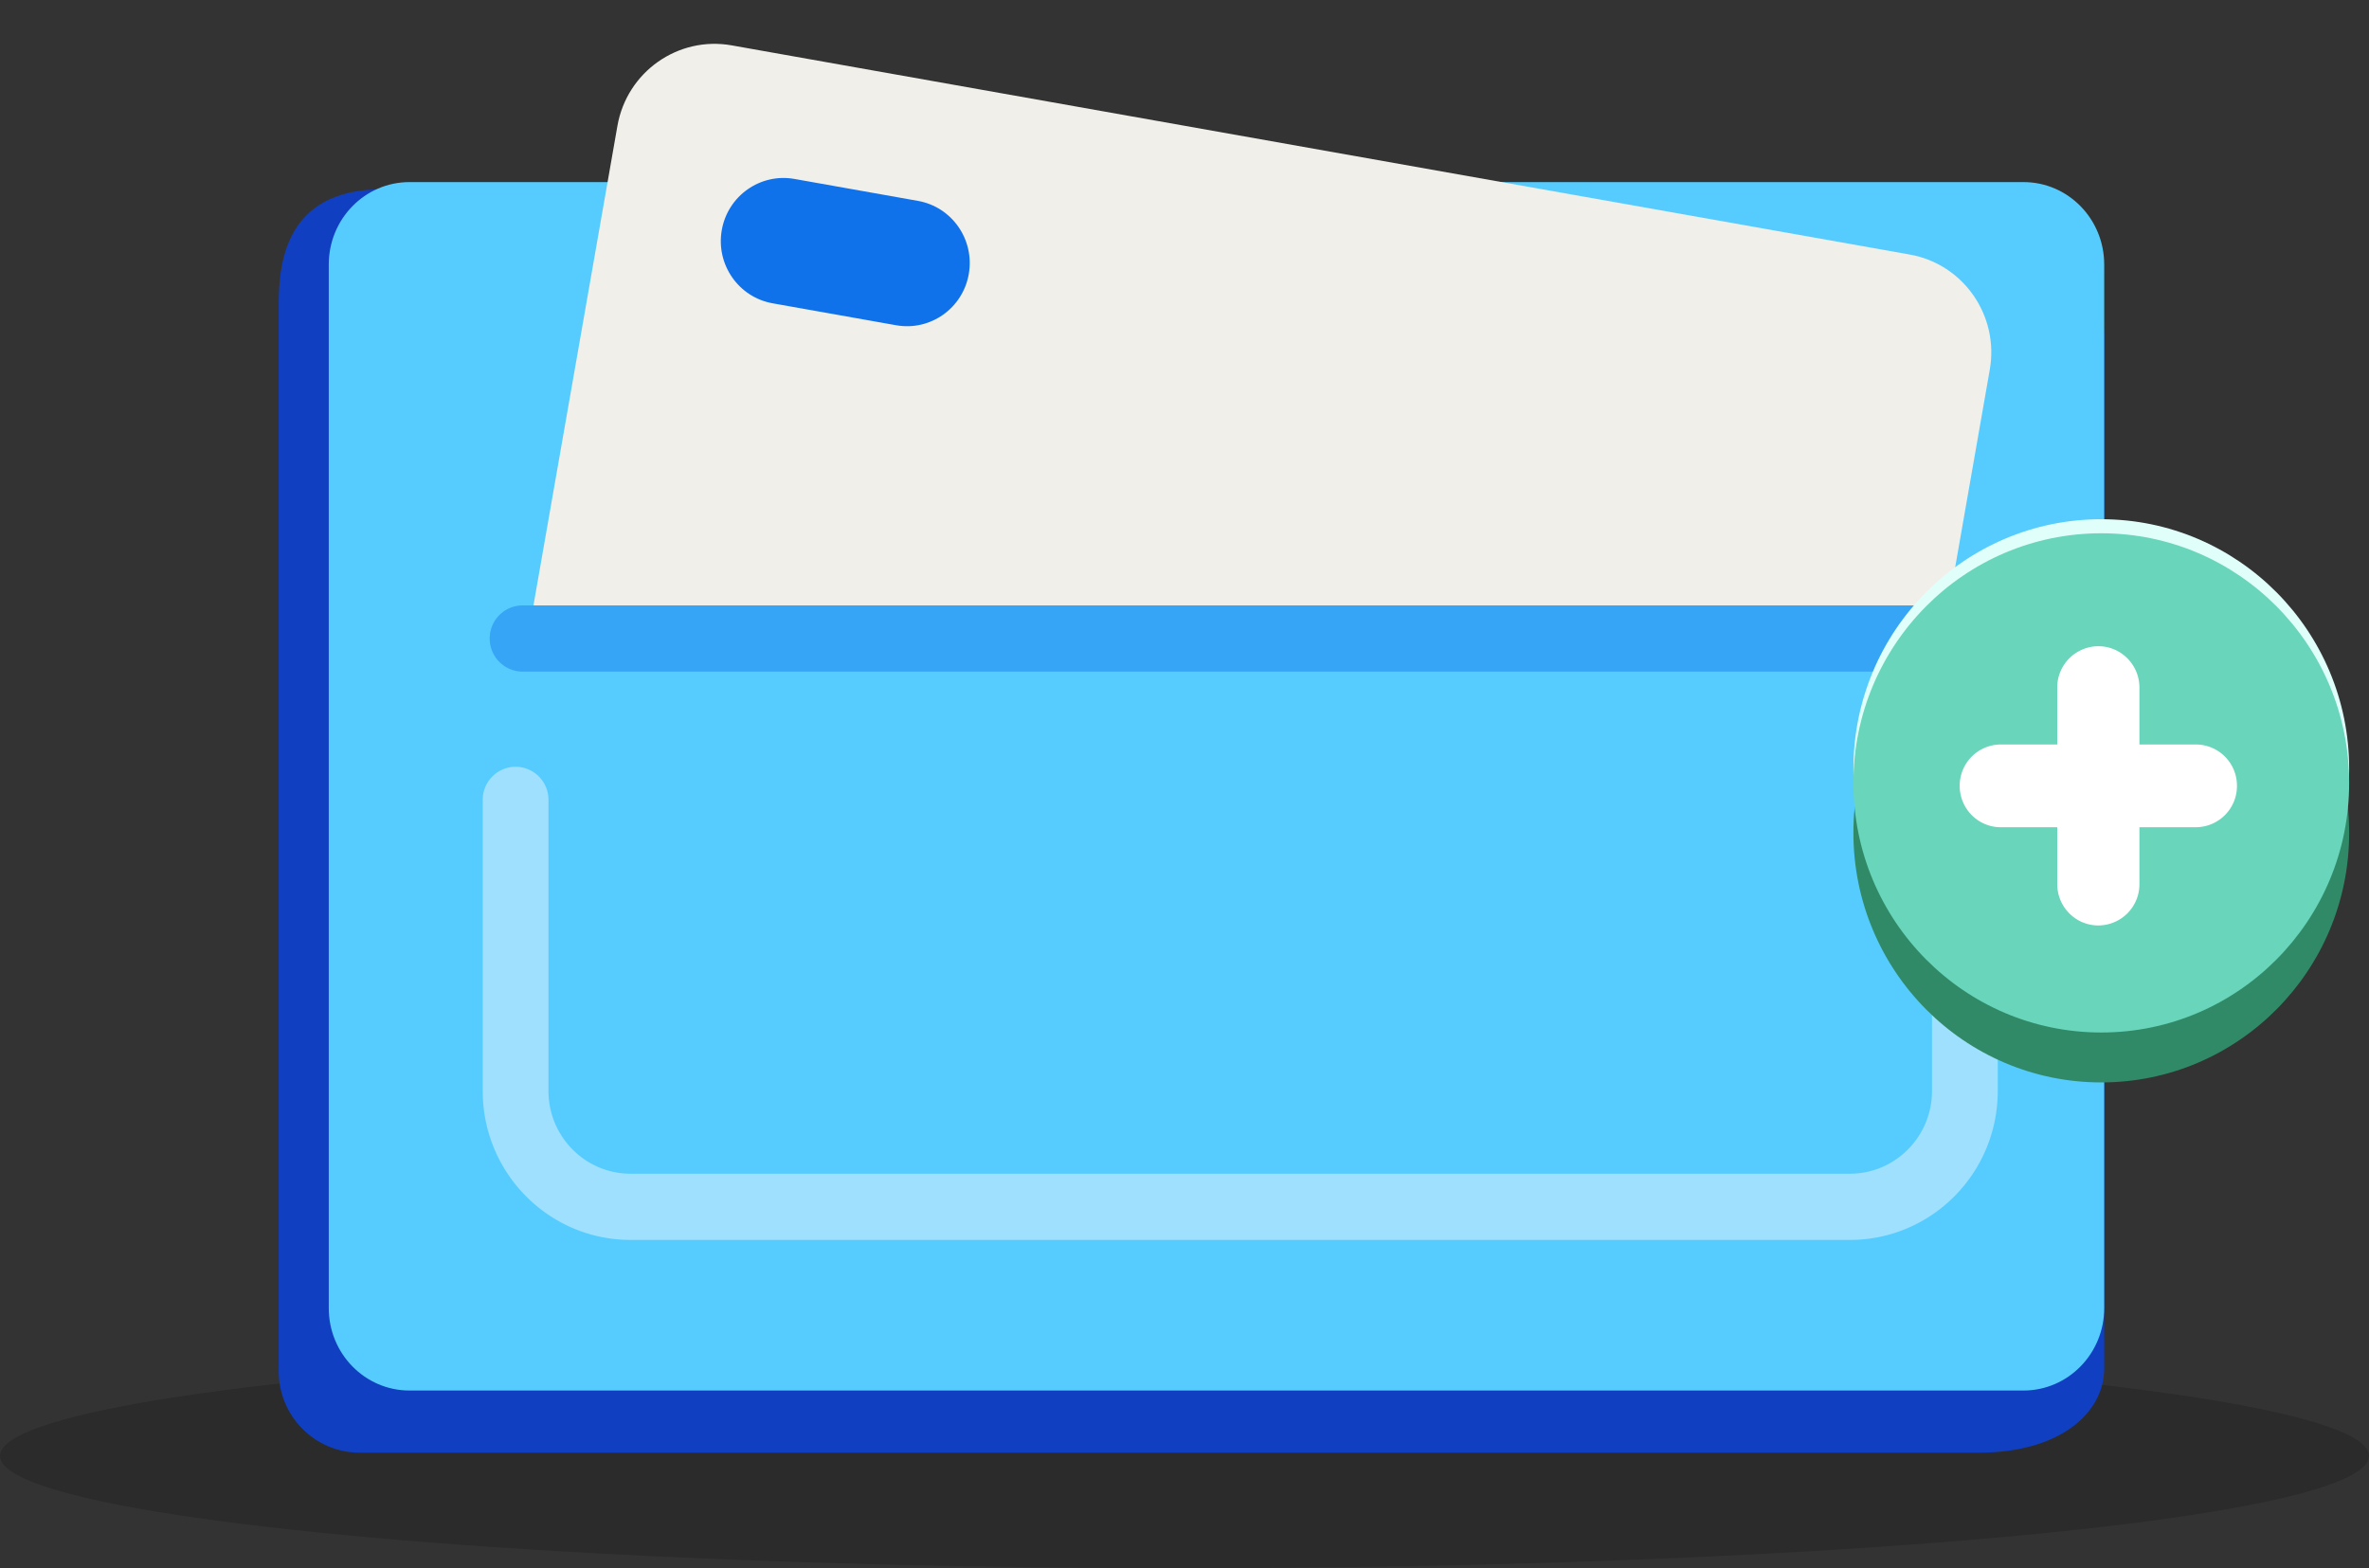 <svg xmlns="http://www.w3.org/2000/svg" fill="none" viewBox="0 0 145 96"><rect x="0" y="0" width="145" height="96" fill="#333333" stroke="none"/><g clip-path="url(#clip0_881:10)"><ellipse cx="72.5" cy="89.128" fill="#0C0C0D" opacity=".2" rx="72.5" ry="6.872"/><path fill="#1040C1" d="M123.839 11.6h-99.84c-6.435-.297-6.94 4.296-6.94 7.052V83.94c0 2.756 2.218 4.99 4.955 4.99h99.099c4.955 0 7.681-2.418 7.681-5.174V20.727c0-2.756-2.218-9.127-4.955-9.127z"/><path fill="#56CCFE" d="M123.853 11.147h-98.79c-2.728 0-4.94 2.259-4.94 5.044v63.89c0 2.786 2.212 5.044 4.94 5.044h98.79c2.728 0 4.939-2.258 4.939-5.044v-63.89c0-2.785-2.211-5.044-4.939-5.044z"/><path fill="#F1EFEA" d="M118.982 38.659l2.807-16.032c.579-3.307-1.614-6.461-4.897-7.044L44.784 2.777c-3.283-.583-6.415 1.625-6.994 4.932l-5.418 30.95h86.61z"/><path fill="#1072EB" d="M44.177 14.09c.368-2.103 2.36-3.506 4.447-3.136l7.56 1.343c2.087.37 3.481 2.375 3.113 4.478-.368 2.103-2.359 3.507-4.447 3.136l-7.56-1.343c-2.087-.37-3.48-2.376-3.113-4.478z"/><path fill="#37A5F6" fill-rule="evenodd" d="M29.973 39.088a2.02 2.02 0 0 1 2.012-2.027h88.28a2.02 2.02 0 0 1 2.012 2.027 2.02 2.02 0 0 1-2.012 2.027h-88.28a2.02 2.02 0 0 1-2.012-2.027z" clip-rule="evenodd"/><path fill="#9EE0FE" fill-rule="evenodd" d="M31.559 46.94a2.02 2.02 0 0 1 2.012 2.027v17.819c0 2.798 2.253 5.067 5.031 5.067h74.619c2.779 0 5.031-2.269 5.031-5.067V48.967a2.02 2.02 0 0 1 2.013-2.027 2.02 2.02 0 0 1 2.012 2.027v17.819c0 5.037-4.054 9.12-9.056 9.12H38.602c-5.001 0-9.056-4.083-9.056-9.12V48.967a2.02 2.02 0 0 1 2.013-2.027z" clip-rule="evenodd"/><ellipse fill="#308A67" rx="15.172" ry="15.281" transform="matrix(-1 0 0 1 128.614 50.983)"/><ellipse fill="#E1FFFA" rx="15.172" ry="15.281" transform="matrix(-1 0 0 1 128.614 47.067)"/><ellipse fill="#69D5BA" rx="15.172" ry="15.281" transform="matrix(-1 0 0 1 128.614 47.927)"/><path fill="#fff" d="M125.918 54.121c0 1.4 1.126 2.534 2.516 2.534a2.524 2.524 0 0 0 2.515-2.534v-3.48h3.455a2.524 2.524 0 0 0 2.515-2.533 2.524 2.524 0 0 0-2.515-2.533h-3.455v-3.48c0-1.4-1.126-2.534-2.515-2.534a2.525 2.525 0 0 0-2.516 2.534v3.48h-3.455a2.525 2.525 0 0 0-2.516 2.533c0 1.4 1.126 2.534 2.516 2.534h3.455v3.48z"/></g><defs><clipPath id="clip0_881:10"><path fill="#fff" d="M0 0h145v96H0z"/></clipPath></defs></svg>